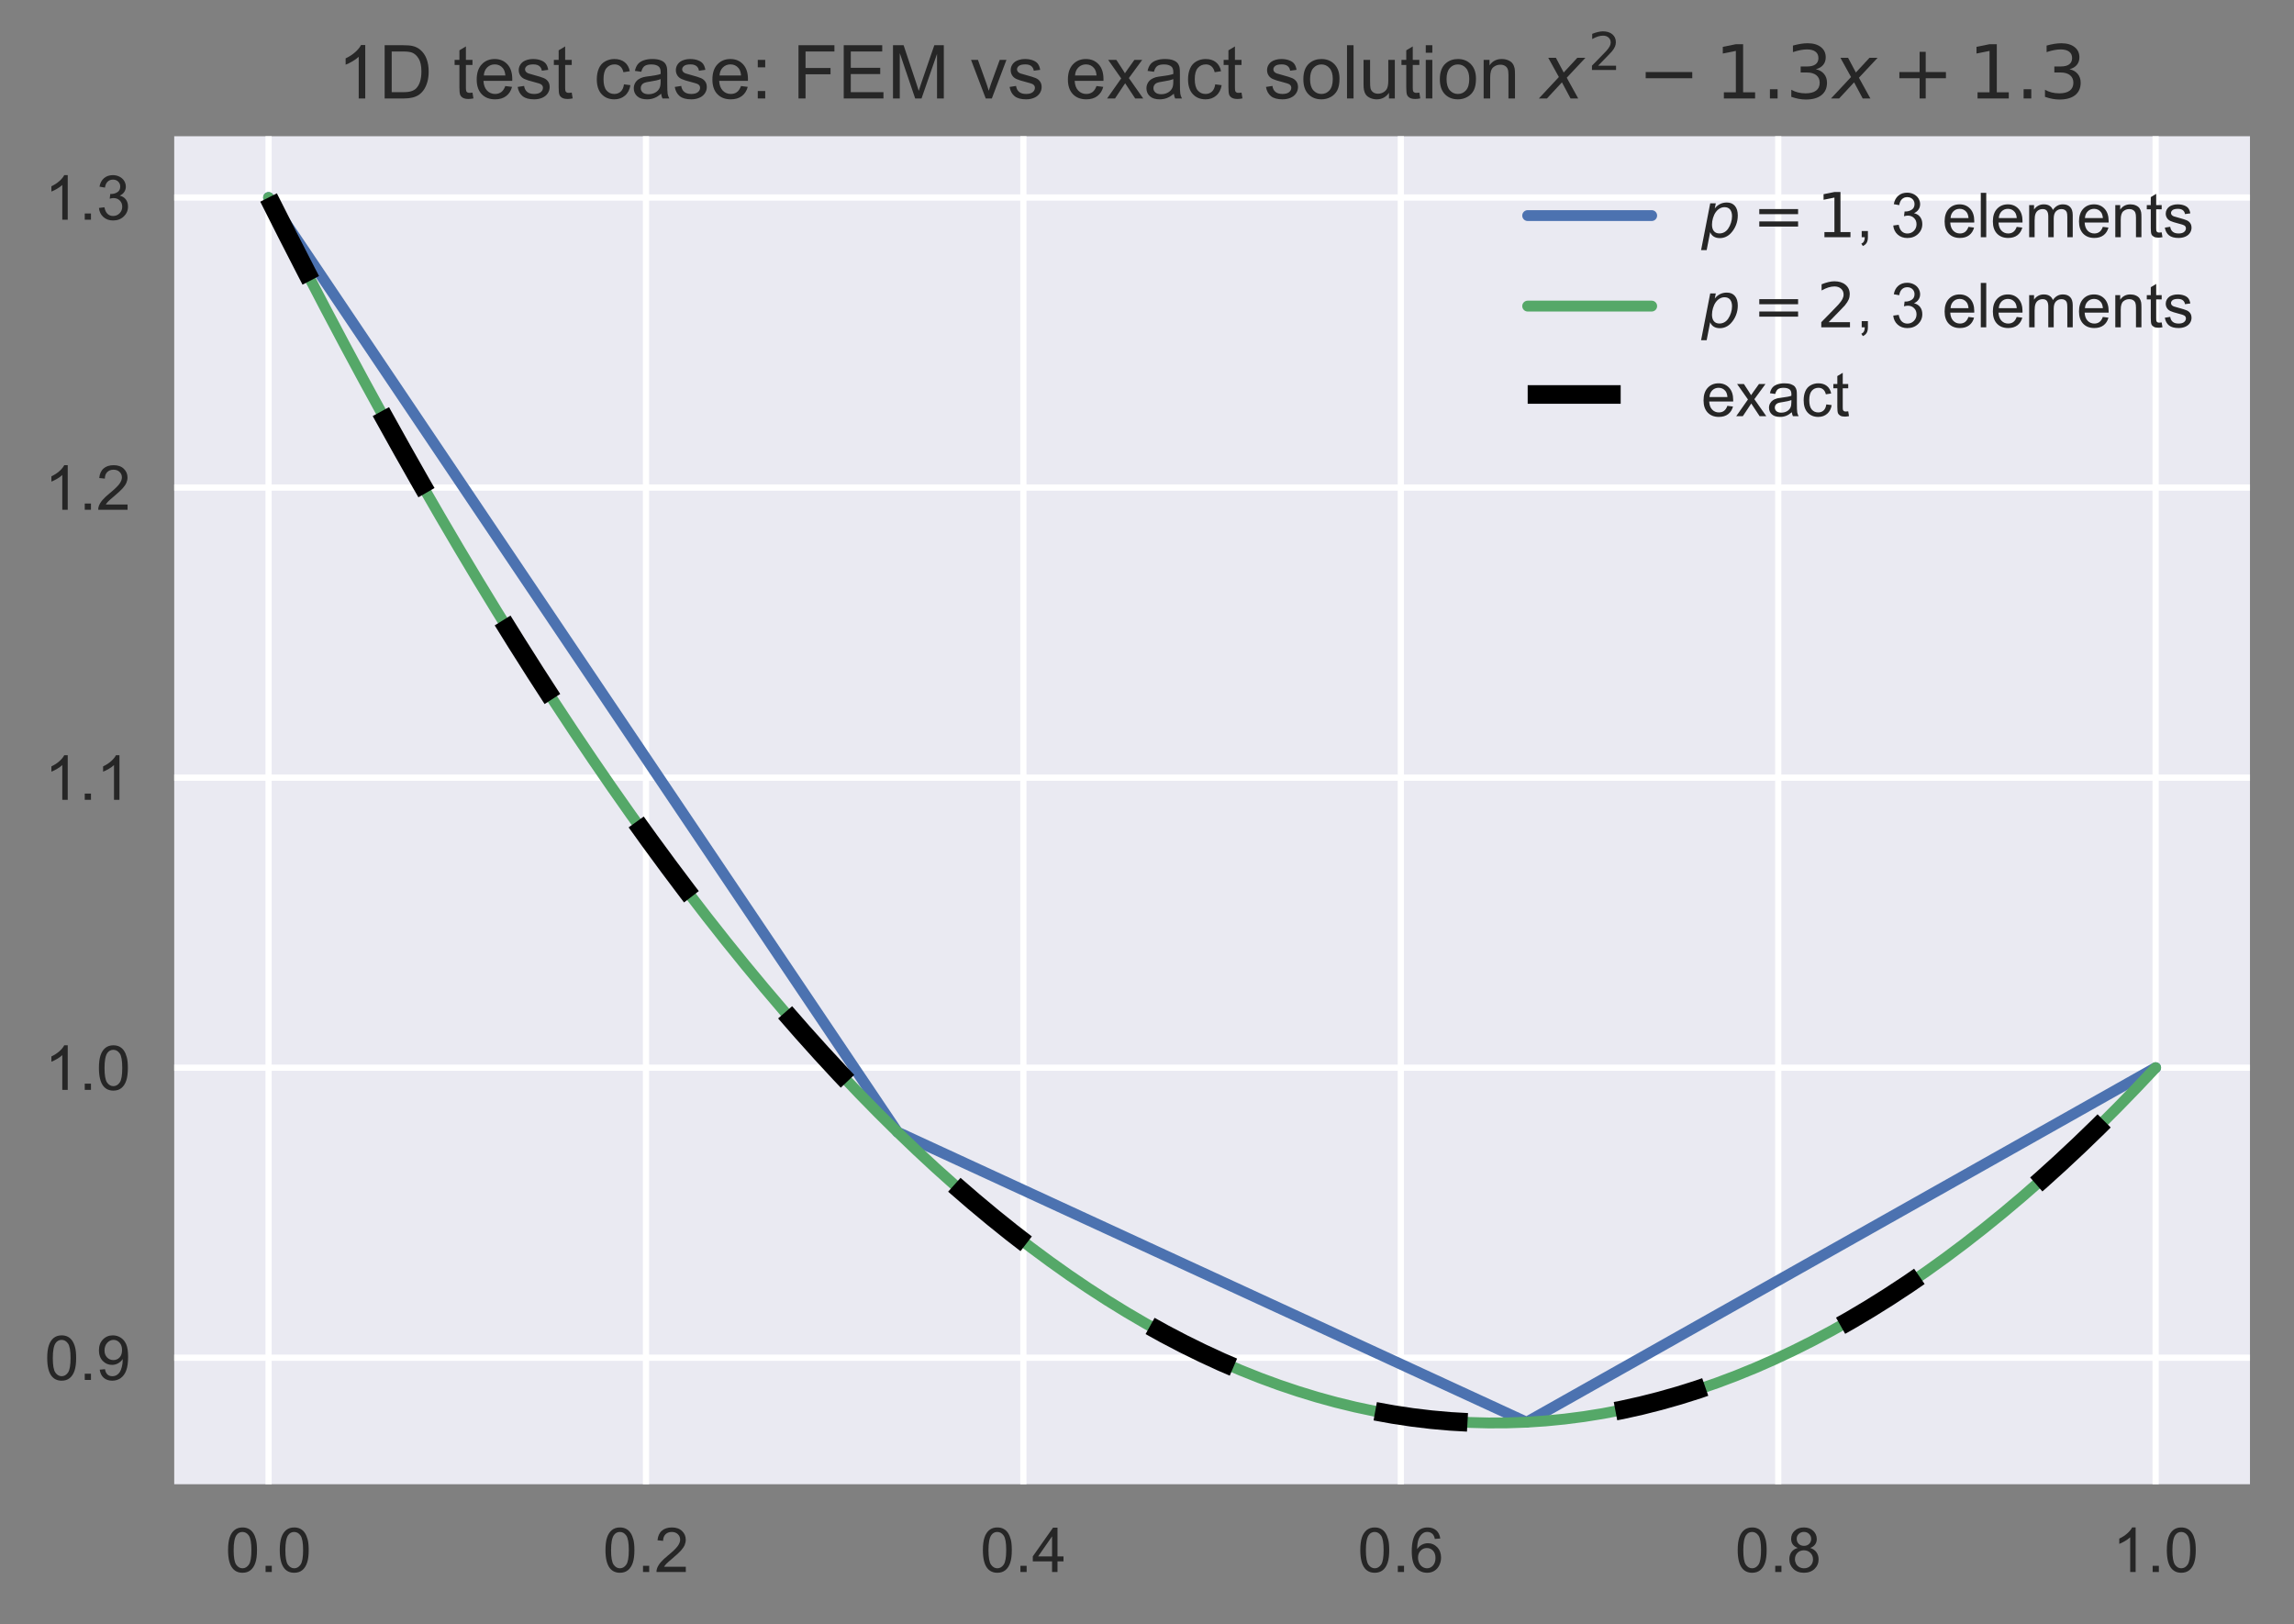 <?xml version="1.0" encoding="utf-8" standalone="no"?>
<!DOCTYPE svg PUBLIC "-//W3C//DTD SVG 1.1//EN"
  "http://www.w3.org/Graphics/SVG/1.1/DTD/svg11.dtd">
<!-- Created with matplotlib (http://matplotlib.org/) -->
<svg height="262pt" version="1.1" viewBox="0 0 370 262" width="370pt" xmlns="http://www.w3.org/2000/svg" xmlns:xlink="http://www.w3.org/1999/xlink">
 <rect x="0" y="0" width="370" height="262" fill="#808080" stroke="none"/>
 <defs>
  <style type="text/css">
*{stroke-linecap:butt;stroke-linejoin:round;}
  </style>
 </defs>
 <g id="figure_1">
  <g id="patch_1">
   <path d="M 0 262.76 
L 370.1 262.76 
L 370.1 0 
L 0 0 
z
" style="fill:none;"/>
  </g>
  <g id="axes_1">
   <g id="patch_2">
    <path d="M 28.1 239.415 
L 362.9 239.415 
L 362.9 21.975 
L 28.1 21.975 
z
" style="fill:#eaeaf2;"/>
   </g>
   <g id="matplotlib.axis_1">
    <g id="xtick_1">
     <g id="line2d_1">
      <path clip-path="url(#pa114206d34)" d="M 43.318 239.415 
L 43.318 21.975 
" style="fill:none;stroke:#ffffff;stroke-linecap:round;"/>
     </g>
     <g id="line2d_2"/>
     <g id="text_1">
      <!-- 0.0 -->
      <defs>
       <path d="M 4.156 35.297 
Q 4.156 48 6.766 55.734 
Q 9.375 63.484 14.516 67.672 
Q 19.672 71.875 27.484 71.875 
Q 33.25 71.875 37.594 69.547 
Q 41.938 67.234 44.766 62.859 
Q 47.609 58.5 49.219 52.219 
Q 50.828 45.953 50.828 35.297 
Q 50.828 22.703 48.234 14.969 
Q 45.656 7.234 40.5 3 
Q 35.359 -1.219 27.484 -1.219 
Q 17.141 -1.219 11.234 6.203 
Q 4.156 15.141 4.156 35.297 
z
M 13.188 35.297 
Q 13.188 17.672 17.312 11.828 
Q 21.438 6 27.484 6 
Q 33.547 6 37.672 11.859 
Q 41.797 17.719 41.797 35.297 
Q 41.797 52.984 37.672 58.781 
Q 33.547 64.594 27.391 64.594 
Q 21.344 64.594 17.719 59.469 
Q 13.188 52.938 13.188 35.297 
z
" id="ArialMT-30"/>
       <path d="M 9.078 0 
L 9.078 10.016 
L 19.094 10.016 
L 19.094 0 
z
" id="ArialMT-2e"/>
      </defs>
      <g style="fill:#262626;" transform="translate(36.368 253.573)scale(0.1 -0.1)">
       <use xlink:href="#ArialMT-30"/>
       <use x="55.615" xlink:href="#ArialMT-2e"/>
       <use x="83.398" xlink:href="#ArialMT-30"/>
      </g>
     </g>
    </g>
    <g id="xtick_2">
     <g id="line2d_3">
      <path clip-path="url(#pa114206d34)" d="M 104.191 239.415 
L 104.191 21.975 
" style="fill:none;stroke:#ffffff;stroke-linecap:round;"/>
     </g>
     <g id="line2d_4"/>
     <g id="text_2">
      <!-- 0.2 -->
      <defs>
       <path d="M 50.344 8.453 
L 50.344 0 
L 3.031 0 
Q 2.938 3.172 4.047 6.109 
Q 5.859 10.938 9.828 15.625 
Q 13.812 20.312 21.344 26.469 
Q 33.016 36.031 37.109 41.625 
Q 41.219 47.219 41.219 52.203 
Q 41.219 57.422 37.469 61 
Q 33.734 64.594 27.734 64.594 
Q 21.391 64.594 17.578 60.781 
Q 13.766 56.984 13.719 50.25 
L 4.688 51.172 
Q 5.609 61.281 11.656 66.578 
Q 17.719 71.875 27.938 71.875 
Q 38.234 71.875 44.234 66.156 
Q 50.25 60.453 50.25 52 
Q 50.25 47.703 48.484 43.547 
Q 46.734 39.406 42.656 34.812 
Q 38.578 30.219 29.109 22.219 
Q 21.188 15.578 18.938 13.203 
Q 16.703 10.844 15.234 8.453 
z
" id="ArialMT-32"/>
      </defs>
      <g style="fill:#262626;" transform="translate(97.241 253.573)scale(0.1 -0.1)">
       <use xlink:href="#ArialMT-30"/>
       <use x="55.615" xlink:href="#ArialMT-2e"/>
       <use x="83.398" xlink:href="#ArialMT-32"/>
      </g>
     </g>
    </g>
    <g id="xtick_3">
     <g id="line2d_5">
      <path clip-path="url(#pa114206d34)" d="M 165.064 239.415 
L 165.064 21.975 
" style="fill:none;stroke:#ffffff;stroke-linecap:round;"/>
     </g>
     <g id="line2d_6"/>
     <g id="text_3">
      <!-- 0.4 -->
      <defs>
       <path d="M 32.328 0 
L 32.328 17.141 
L 1.266 17.141 
L 1.266 25.203 
L 33.938 71.578 
L 41.109 71.578 
L 41.109 25.203 
L 50.781 25.203 
L 50.781 17.141 
L 41.109 17.141 
L 41.109 0 
z
M 32.328 25.203 
L 32.328 57.469 
L 9.906 25.203 
z
" id="ArialMT-34"/>
      </defs>
      <g style="fill:#262626;" transform="translate(158.114 253.573)scale(0.1 -0.1)">
       <use xlink:href="#ArialMT-30"/>
       <use x="55.615" xlink:href="#ArialMT-2e"/>
       <use x="83.398" xlink:href="#ArialMT-34"/>
      </g>
     </g>
    </g>
    <g id="xtick_4">
     <g id="line2d_7">
      <path clip-path="url(#pa114206d34)" d="M 225.936 239.415 
L 225.936 21.975 
" style="fill:none;stroke:#ffffff;stroke-linecap:round;"/>
     </g>
     <g id="line2d_8"/>
     <g id="text_4">
      <!-- 0.6 -->
      <defs>
       <path d="M 49.75 54.047 
L 41.016 53.375 
Q 39.844 58.547 37.703 60.891 
Q 34.125 64.656 28.906 64.656 
Q 24.703 64.656 21.531 62.312 
Q 17.391 59.281 14.984 53.469 
Q 12.594 47.656 12.5 36.922 
Q 15.672 41.75 20.266 44.094 
Q 24.859 46.438 29.891 46.438 
Q 38.672 46.438 44.844 39.969 
Q 51.031 33.5 51.031 23.25 
Q 51.031 16.5 48.125 10.719 
Q 45.219 4.938 40.141 1.859 
Q 35.062 -1.219 28.609 -1.219 
Q 17.625 -1.219 10.688 6.859 
Q 3.766 14.938 3.766 33.5 
Q 3.766 54.25 11.422 63.672 
Q 18.109 71.875 29.438 71.875 
Q 37.891 71.875 43.281 67.141 
Q 48.688 62.406 49.75 54.047 
z
M 13.875 23.188 
Q 13.875 18.656 15.797 14.5 
Q 17.719 10.359 21.188 8.172 
Q 24.656 6 28.469 6 
Q 34.031 6 38.031 10.484 
Q 42.047 14.984 42.047 22.703 
Q 42.047 30.125 38.078 34.391 
Q 34.125 38.672 28.125 38.672 
Q 22.172 38.672 18.016 34.391 
Q 13.875 30.125 13.875 23.188 
z
" id="ArialMT-36"/>
      </defs>
      <g style="fill:#262626;" transform="translate(218.986 253.573)scale(0.1 -0.1)">
       <use xlink:href="#ArialMT-30"/>
       <use x="55.615" xlink:href="#ArialMT-2e"/>
       <use x="83.398" xlink:href="#ArialMT-36"/>
      </g>
     </g>
    </g>
    <g id="xtick_5">
     <g id="line2d_9">
      <path clip-path="url(#pa114206d34)" d="M 286.809 239.415 
L 286.809 21.975 
" style="fill:none;stroke:#ffffff;stroke-linecap:round;"/>
     </g>
     <g id="line2d_10"/>
     <g id="text_5">
      <!-- 0.8 -->
      <defs>
       <path d="M 17.672 38.812 
Q 12.203 40.828 9.562 44.531 
Q 6.938 48.25 6.938 53.422 
Q 6.938 61.234 12.547 66.547 
Q 18.172 71.875 27.484 71.875 
Q 36.859 71.875 42.578 66.422 
Q 48.297 60.984 48.297 53.172 
Q 48.297 48.188 45.672 44.5 
Q 43.062 40.828 37.75 38.812 
Q 44.344 36.672 47.781 31.875 
Q 51.219 27.094 51.219 20.453 
Q 51.219 11.281 44.719 5.031 
Q 38.234 -1.219 27.641 -1.219 
Q 17.047 -1.219 10.547 5.047 
Q 4.047 11.328 4.047 20.703 
Q 4.047 27.688 7.594 32.391 
Q 11.141 37.109 17.672 38.812 
z
M 15.922 53.719 
Q 15.922 48.641 19.188 45.406 
Q 22.469 42.188 27.688 42.188 
Q 32.766 42.188 36.016 45.375 
Q 39.266 48.578 39.266 53.219 
Q 39.266 58.062 35.906 61.359 
Q 32.562 64.656 27.594 64.656 
Q 22.562 64.656 19.234 61.422 
Q 15.922 58.203 15.922 53.719 
z
M 13.094 20.656 
Q 13.094 16.891 14.875 13.375 
Q 16.656 9.859 20.172 7.922 
Q 23.688 6 27.734 6 
Q 34.031 6 38.125 10.047 
Q 42.234 14.109 42.234 20.359 
Q 42.234 26.703 38.016 30.859 
Q 33.797 35.016 27.438 35.016 
Q 21.234 35.016 17.156 30.906 
Q 13.094 26.812 13.094 20.656 
z
" id="ArialMT-38"/>
      </defs>
      <g style="fill:#262626;" transform="translate(279.859 253.573)scale(0.1 -0.1)">
       <use xlink:href="#ArialMT-30"/>
       <use x="55.615" xlink:href="#ArialMT-2e"/>
       <use x="83.398" xlink:href="#ArialMT-38"/>
      </g>
     </g>
    </g>
    <g id="xtick_6">
     <g id="line2d_11">
      <path clip-path="url(#pa114206d34)" d="M 347.682 239.415 
L 347.682 21.975 
" style="fill:none;stroke:#ffffff;stroke-linecap:round;"/>
     </g>
     <g id="line2d_12"/>
     <g id="text_6">
      <!-- 1.0 -->
      <defs>
       <path d="M 37.25 0 
L 28.469 0 
L 28.469 56 
Q 25.297 52.984 20.141 49.953 
Q 14.984 46.922 10.891 45.406 
L 10.891 53.906 
Q 18.266 57.375 23.781 62.297 
Q 29.297 67.234 31.594 71.875 
L 37.25 71.875 
z
" id="ArialMT-31"/>
      </defs>
      <g style="fill:#262626;" transform="translate(340.732 253.573)scale(0.1 -0.1)">
       <use xlink:href="#ArialMT-31"/>
       <use x="55.615" xlink:href="#ArialMT-2e"/>
       <use x="83.398" xlink:href="#ArialMT-30"/>
      </g>
     </g>
    </g>
   </g>
   <g id="matplotlib.axis_2">
    <g id="ytick_1">
     <g id="line2d_13">
      <path clip-path="url(#pa114206d34)" d="M 28.1 219.01 
L 362.9 219.01 
" style="fill:none;stroke:#ffffff;stroke-linecap:round;"/>
     </g>
     <g id="line2d_14"/>
     <g id="text_7">
      <!-- 0.9 -->
      <defs>
       <path d="M 5.469 16.547 
L 13.922 17.328 
Q 14.984 11.375 18.016 8.688 
Q 21.047 6 25.781 6 
Q 29.828 6 32.875 7.859 
Q 35.938 9.719 37.891 12.812 
Q 39.844 15.922 41.156 21.188 
Q 42.484 26.469 42.484 31.938 
Q 42.484 32.516 42.438 33.688 
Q 39.797 29.5 35.234 26.875 
Q 30.672 24.266 25.344 24.266 
Q 16.453 24.266 10.297 30.703 
Q 4.156 37.156 4.156 47.703 
Q 4.156 58.594 10.578 65.234 
Q 17 71.875 26.656 71.875 
Q 33.641 71.875 39.422 68.109 
Q 45.219 64.359 48.219 57.391 
Q 51.219 50.438 51.219 37.25 
Q 51.219 23.531 48.234 15.406 
Q 45.266 7.281 39.375 3.031 
Q 33.5 -1.219 25.594 -1.219 
Q 17.188 -1.219 11.859 3.438 
Q 6.547 8.109 5.469 16.547 
z
M 41.453 48.141 
Q 41.453 55.719 37.422 60.156 
Q 33.406 64.594 27.734 64.594 
Q 21.875 64.594 17.531 59.812 
Q 13.188 55.031 13.188 47.406 
Q 13.188 40.578 17.312 36.297 
Q 21.438 32.031 27.484 32.031 
Q 33.594 32.031 37.516 36.297 
Q 41.453 40.578 41.453 48.141 
z
" id="ArialMT-39"/>
      </defs>
      <g style="fill:#262626;" transform="translate(7.2 222.589)scale(0.1 -0.1)">
       <use xlink:href="#ArialMT-30"/>
       <use x="55.615" xlink:href="#ArialMT-2e"/>
       <use x="83.398" xlink:href="#ArialMT-39"/>
      </g>
     </g>
    </g>
    <g id="ytick_2">
     <g id="line2d_15">
      <path clip-path="url(#pa114206d34)" d="M 28.1 172.222 
L 362.9 172.222 
" style="fill:none;stroke:#ffffff;stroke-linecap:round;"/>
     </g>
     <g id="line2d_16"/>
     <g id="text_8">
      <!-- 1.0 -->
      <g style="fill:#262626;" transform="translate(7.2 175.801)scale(0.1 -0.1)">
       <use xlink:href="#ArialMT-31"/>
       <use x="55.615" xlink:href="#ArialMT-2e"/>
       <use x="83.398" xlink:href="#ArialMT-30"/>
      </g>
     </g>
    </g>
    <g id="ytick_3">
     <g id="line2d_17">
      <path clip-path="url(#pa114206d34)" d="M 28.1 125.434 
L 362.9 125.434 
" style="fill:none;stroke:#ffffff;stroke-linecap:round;"/>
     </g>
     <g id="line2d_18"/>
     <g id="text_9">
      <!-- 1.1 -->
      <g style="fill:#262626;" transform="translate(7.2 129.013)scale(0.1 -0.1)">
       <use xlink:href="#ArialMT-31"/>
       <use x="55.615" xlink:href="#ArialMT-2e"/>
       <use x="83.398" xlink:href="#ArialMT-31"/>
      </g>
     </g>
    </g>
    <g id="ytick_4">
     <g id="line2d_19">
      <path clip-path="url(#pa114206d34)" d="M 28.1 78.646 
L 362.9 78.646 
" style="fill:none;stroke:#ffffff;stroke-linecap:round;"/>
     </g>
     <g id="line2d_20"/>
     <g id="text_10">
      <!-- 1.2 -->
      <g style="fill:#262626;" transform="translate(7.2 82.225)scale(0.1 -0.1)">
       <use xlink:href="#ArialMT-31"/>
       <use x="55.615" xlink:href="#ArialMT-2e"/>
       <use x="83.398" xlink:href="#ArialMT-32"/>
      </g>
     </g>
    </g>
    <g id="ytick_5">
     <g id="line2d_21">
      <path clip-path="url(#pa114206d34)" d="M 28.1 31.859 
L 362.9 31.859 
" style="fill:none;stroke:#ffffff;stroke-linecap:round;"/>
     </g>
     <g id="line2d_22"/>
     <g id="text_11">
      <!-- 1.3 -->
      <defs>
       <path d="M 4.203 18.891 
L 12.984 20.062 
Q 14.5 12.594 18.141 9.297 
Q 21.781 6 27 6 
Q 33.203 6 37.469 10.297 
Q 41.75 14.594 41.75 20.953 
Q 41.75 27 37.797 30.922 
Q 33.844 34.859 27.734 34.859 
Q 25.25 34.859 21.531 33.891 
L 22.516 41.609 
Q 23.391 41.5 23.922 41.5 
Q 29.547 41.5 34.031 44.422 
Q 38.531 47.359 38.531 53.469 
Q 38.531 58.297 35.25 61.469 
Q 31.984 64.656 26.812 64.656 
Q 21.688 64.656 18.266 61.422 
Q 14.844 58.203 13.875 51.766 
L 5.078 53.328 
Q 6.688 62.156 12.391 67.016 
Q 18.109 71.875 26.609 71.875 
Q 32.469 71.875 37.391 69.359 
Q 42.328 66.844 44.938 62.5 
Q 47.562 58.156 47.562 53.266 
Q 47.562 48.641 45.062 44.828 
Q 42.578 41.016 37.703 38.766 
Q 44.047 37.312 47.562 32.688 
Q 51.078 28.078 51.078 21.141 
Q 51.078 11.766 44.234 5.25 
Q 37.406 -1.266 26.953 -1.266 
Q 17.531 -1.266 11.297 4.344 
Q 5.078 9.969 4.203 18.891 
z
" id="ArialMT-33"/>
      </defs>
      <g style="fill:#262626;" transform="translate(7.2 35.438)scale(0.1 -0.1)">
       <use xlink:href="#ArialMT-31"/>
       <use x="55.615" xlink:href="#ArialMT-2e"/>
       <use x="83.398" xlink:href="#ArialMT-33"/>
      </g>
     </g>
    </g>
   </g>
   <g id="line2d_23">
    <path clip-path="url(#pa114206d34)" d="M 43.318 31.859 
L 46.393 36.427 
L 49.467 40.996 
L 52.541 45.564 
L 55.616 50.133 
L 58.69 54.701 
L 61.764 59.27 
L 64.839 63.838 
L 67.913 68.407 
L 70.988 72.975 
L 74.062 77.544 
L 77.136 82.112 
L 80.211 86.681 
L 83.285 91.249 
L 86.36 95.818 
L 89.434 100.386 
L 92.508 104.955 
L 95.583 109.523 
L 98.657 114.092 
L 101.731 118.66 
L 104.806 123.229 
L 107.88 127.797 
L 110.955 132.366 
L 114.029 136.934 
L 117.103 141.503 
L 120.178 146.071 
L 123.252 150.64 
L 126.326 155.208 
L 129.401 159.777 
L 132.475 164.345 
L 135.55 168.914 
L 138.624 173.482 
L 141.698 178.051 
L 144.773 182.619 
L 147.847 184.037 
L 150.921 185.455 
L 153.996 186.873 
L 157.07 188.291 
L 160.145 189.708 
L 163.219 191.126 
L 166.293 192.544 
L 169.368 193.962 
L 172.442 195.38 
L 175.517 196.798 
L 178.591 198.215 
L 181.665 199.633 
L 184.74 201.051 
L 187.814 202.469 
L 190.888 203.887 
L 193.963 205.304 
L 197.037 206.722 
L 200.112 208.14 
L 203.186 209.558 
L 206.26 210.976 
L 209.335 212.393 
L 212.409 213.811 
L 215.483 215.229 
L 218.558 216.647 
L 221.632 218.065 
L 224.707 219.483 
L 227.781 220.9 
L 230.855 222.318 
L 233.93 223.736 
L 237.004 225.154 
L 240.079 226.572 
L 243.153 227.989 
L 246.227 229.407 
L 249.302 227.674 
L 252.376 225.941 
L 255.45 224.209 
L 258.525 222.476 
L 261.599 220.743 
L 264.674 219.01 
L 267.748 217.277 
L 270.822 215.544 
L 273.897 213.811 
L 276.971 212.078 
L 280.045 210.346 
L 283.12 208.613 
L 286.194 206.88 
L 289.269 205.147 
L 292.343 203.414 
L 295.417 201.681 
L 298.492 199.948 
L 301.566 198.215 
L 304.64 196.482 
L 307.715 194.75 
L 310.789 193.017 
L 313.864 191.284 
L 316.938 189.551 
L 320.012 187.818 
L 323.087 186.085 
L 326.161 184.352 
L 329.236 182.619 
L 332.31 180.887 
L 335.384 179.154 
L 338.459 177.421 
L 341.533 175.688 
L 344.607 173.955 
L 347.682 172.222 
" style="fill:none;stroke:#4c72b0;stroke-linecap:round;stroke-width:1.75;"/>
   </g>
   <g id="line2d_24">
    <path clip-path="url(#pa114206d34)" d="M 43.318 31.859 
L 46.393 37.955 
L 49.467 43.955 
L 52.541 49.861 
L 55.616 55.67 
L 58.69 61.384 
L 61.764 67.003 
L 64.839 72.526 
L 67.913 77.954 
L 70.988 83.287 
L 74.062 88.523 
L 77.136 93.665 
L 80.211 98.711 
L 83.285 103.661 
L 86.36 108.516 
L 89.434 113.275 
L 92.508 117.939 
L 95.583 122.508 
L 98.657 126.981 
L 101.731 131.359 
L 104.806 135.641 
L 107.88 139.827 
L 110.955 143.918 
L 114.029 147.914 
L 117.103 151.814 
L 120.178 155.619 
L 123.252 159.328 
L 126.326 162.942 
L 129.401 166.46 
L 132.475 169.883 
L 135.55 173.21 
L 138.624 176.442 
L 141.698 179.579 
L 144.773 182.619 
L 147.847 185.565 
L 150.921 188.415 
L 153.996 191.169 
L 157.07 193.828 
L 160.145 196.392 
L 163.219 198.86 
L 166.293 201.232 
L 169.368 203.509 
L 172.442 205.691 
L 175.517 207.777 
L 178.591 209.768 
L 181.665 211.663 
L 184.74 213.463 
L 187.814 215.167 
L 190.888 216.776 
L 193.963 218.289 
L 197.037 219.707 
L 200.112 221.029 
L 203.186 222.256 
L 206.26 223.388 
L 209.335 224.423 
L 212.409 225.364 
L 215.483 226.209 
L 218.558 226.958 
L 221.632 227.612 
L 224.707 228.171 
L 227.781 228.634 
L 230.855 229.001 
L 233.93 229.274 
L 237.004 229.45 
L 240.079 229.531 
L 243.153 229.517 
L 246.227 229.407 
L 249.302 229.202 
L 252.376 228.901 
L 255.45 228.505 
L 258.525 228.013 
L 261.599 227.426 
L 264.674 226.743 
L 267.748 225.965 
L 270.822 225.092 
L 273.897 224.123 
L 276.971 223.058 
L 280.045 221.898 
L 283.12 220.643 
L 286.194 219.292 
L 289.269 217.845 
L 292.343 216.303 
L 295.417 214.666 
L 298.492 212.933 
L 301.566 211.105 
L 304.64 209.181 
L 307.715 207.161 
L 310.789 205.047 
L 313.864 202.836 
L 316.938 200.531 
L 320.012 198.129 
L 323.087 195.633 
L 326.161 193.041 
L 329.236 190.353 
L 332.31 187.57 
L 335.384 184.691 
L 338.459 181.717 
L 341.533 178.648 
L 344.607 175.483 
L 347.682 172.222 
" style="fill:none;stroke:#55a868;stroke-linecap:round;stroke-width:1.75;"/>
   </g>
   <g id="line2d_25">
    <path clip-path="url(#pa114206d34)" d="M 43.318 31.859 
L 46.393 37.955 
L 49.467 43.955 
L 52.541 49.861 
L 55.616 55.67 
L 58.69 61.384 
L 61.764 67.003 
L 64.839 72.526 
L 67.913 77.954 
L 70.988 83.287 
L 74.062 88.523 
L 77.136 93.665 
L 80.211 98.711 
L 83.285 103.661 
L 86.36 108.516 
L 89.434 113.275 
L 92.508 117.939 
L 95.583 122.508 
L 98.657 126.981 
L 101.731 131.359 
L 104.806 135.641 
L 107.88 139.827 
L 110.955 143.918 
L 114.029 147.914 
L 117.103 151.814 
L 120.178 155.619 
L 123.252 159.328 
L 126.326 162.942 
L 129.401 166.46 
L 132.475 169.883 
L 135.55 173.21 
L 138.624 176.442 
L 141.698 179.579 
L 144.773 182.619 
L 147.847 185.565 
L 150.921 188.415 
L 153.996 191.169 
L 157.07 193.828 
L 160.145 196.392 
L 163.219 198.86 
L 166.293 201.232 
L 169.368 203.509 
L 172.442 205.691 
L 175.517 207.777 
L 178.591 209.768 
L 181.665 211.663 
L 184.74 213.463 
L 187.814 215.167 
L 190.888 216.776 
L 193.963 218.289 
L 197.037 219.707 
L 200.112 221.029 
L 203.186 222.256 
L 206.26 223.388 
L 209.335 224.423 
L 212.409 225.364 
L 215.483 226.209 
L 218.558 226.958 
L 221.632 227.612 
L 224.707 228.171 
L 227.781 228.634 
L 230.855 229.001 
L 233.93 229.274 
L 237.004 229.45 
L 240.079 229.531 
L 243.153 229.517 
L 246.227 229.407 
L 249.302 229.202 
L 252.376 228.901 
L 255.45 228.505 
L 258.525 228.013 
L 261.599 227.426 
L 264.674 226.743 
L 267.748 225.965 
L 270.822 225.092 
L 273.897 224.123 
L 276.971 223.058 
L 280.045 221.898 
L 283.12 220.643 
L 286.194 219.292 
L 289.269 217.845 
L 292.343 216.303 
L 295.417 214.666 
L 298.492 212.933 
L 301.566 211.105 
L 304.64 209.181 
L 307.715 207.161 
L 310.789 205.047 
L 313.864 202.836 
L 316.938 200.531 
L 320.012 198.129 
L 323.087 195.633 
L 326.161 193.041 
L 329.236 190.353 
L 332.31 187.57 
L 335.384 184.691 
L 338.459 181.717 
L 341.533 178.648 
L 344.607 175.483 
L 347.682 172.222 
" style="fill:none;stroke:#000000;stroke-dasharray:15,24;stroke-dashoffset:0;stroke-width:3;"/>
   </g>
   <g id="patch_3">
    <path d="M 28.1 239.415 
L 28.1 21.975 
" style="fill:none;"/>
   </g>
   <g id="patch_4">
    <path d="M 362.9 239.415 
L 362.9 21.975 
" style="fill:none;"/>
   </g>
   <g id="patch_5">
    <path d="M 28.1 239.415 
L 362.9 239.415 
" style="fill:none;"/>
   </g>
   <g id="patch_6">
    <path d="M 28.1 21.975 
L 362.9 21.975 
" style="fill:none;"/>
   </g>
   <g id="text_12">
    <!-- 1D test case: FEM vs exact solution $x^{2} - 1.3 x + 1.3$ -->
    <defs>
     <path d="M 7.719 0 
L 7.719 71.578 
L 32.375 71.578 
Q 40.719 71.578 45.125 70.562 
Q 51.266 69.141 55.609 65.438 
Q 61.281 60.641 64.078 53.188 
Q 66.891 45.75 66.891 36.188 
Q 66.891 28.031 64.984 21.734 
Q 63.094 15.438 60.109 11.297 
Q 57.125 7.172 53.578 4.797 
Q 50.047 2.438 45.047 1.219 
Q 40.047 0 33.547 0 
z
M 17.188 8.453 
L 32.469 8.453 
Q 39.547 8.453 43.578 9.766 
Q 47.609 11.078 50 13.484 
Q 53.375 16.844 55.25 22.531 
Q 57.125 28.219 57.125 36.328 
Q 57.125 47.562 53.438 53.594 
Q 49.75 59.625 44.484 61.672 
Q 40.672 63.141 32.234 63.141 
L 17.188 63.141 
z
" id="ArialMT-44"/>
     <path id="ArialMT-20"/>
     <path d="M 25.781 7.859 
L 27.047 0.094 
Q 23.344 -0.688 20.406 -0.688 
Q 15.625 -0.688 12.984 0.828 
Q 10.359 2.344 9.281 4.812 
Q 8.203 7.281 8.203 15.188 
L 8.203 45.016 
L 1.766 45.016 
L 1.766 51.859 
L 8.203 51.859 
L 8.203 64.703 
L 16.938 69.969 
L 16.938 51.859 
L 25.781 51.859 
L 25.781 45.016 
L 16.938 45.016 
L 16.938 14.703 
Q 16.938 10.938 17.406 9.859 
Q 17.875 8.797 18.922 8.156 
Q 19.969 7.516 21.922 7.516 
Q 23.391 7.516 25.781 7.859 
z
" id="ArialMT-74"/>
     <path d="M 42.094 16.703 
L 51.172 15.578 
Q 49.031 7.625 43.219 3.219 
Q 37.406 -1.172 28.375 -1.172 
Q 17 -1.172 10.328 5.828 
Q 3.656 12.844 3.656 25.484 
Q 3.656 38.578 10.391 45.797 
Q 17.141 53.031 27.875 53.031 
Q 38.281 53.031 44.875 45.953 
Q 51.469 38.875 51.469 26.031 
Q 51.469 25.25 51.422 23.688 
L 12.75 23.688 
Q 13.234 15.141 17.578 10.594 
Q 21.922 6.062 28.422 6.062 
Q 33.25 6.062 36.672 8.594 
Q 40.094 11.141 42.094 16.703 
z
M 13.234 30.906 
L 42.188 30.906 
Q 41.609 37.453 38.875 40.719 
Q 34.672 45.797 27.984 45.797 
Q 21.922 45.797 17.797 41.75 
Q 13.672 37.703 13.234 30.906 
z
" id="ArialMT-65"/>
     <path d="M 3.078 15.484 
L 11.766 16.844 
Q 12.5 11.625 15.844 8.844 
Q 19.188 6.062 25.203 6.062 
Q 31.25 6.062 34.172 8.516 
Q 37.109 10.984 37.109 14.312 
Q 37.109 17.281 34.516 19 
Q 32.719 20.172 25.531 21.969 
Q 15.875 24.422 12.141 26.203 
Q 8.406 27.984 6.469 31.125 
Q 4.547 34.281 4.547 38.094 
Q 4.547 41.547 6.125 44.5 
Q 7.719 47.469 10.453 49.422 
Q 12.5 50.922 16.031 51.969 
Q 19.578 53.031 23.641 53.031 
Q 29.734 53.031 34.344 51.266 
Q 38.969 49.516 41.156 46.5 
Q 43.359 43.5 44.188 38.484 
L 35.594 37.312 
Q 35.016 41.312 32.203 43.547 
Q 29.391 45.797 24.266 45.797 
Q 18.219 45.797 15.625 43.797 
Q 13.031 41.797 13.031 39.109 
Q 13.031 37.406 14.109 36.031 
Q 15.188 34.625 17.484 33.688 
Q 18.797 33.203 25.25 31.453 
Q 34.578 28.953 38.25 27.359 
Q 41.938 25.781 44.031 22.75 
Q 46.141 19.734 46.141 15.234 
Q 46.141 10.844 43.578 6.953 
Q 41.016 3.078 36.172 0.953 
Q 31.344 -1.172 25.25 -1.172 
Q 15.141 -1.172 9.844 3.031 
Q 4.547 7.234 3.078 15.484 
z
" id="ArialMT-73"/>
     <path d="M 40.438 19 
L 49.078 17.875 
Q 47.656 8.938 41.812 3.875 
Q 35.984 -1.172 27.484 -1.172 
Q 16.844 -1.172 10.375 5.781 
Q 3.906 12.75 3.906 25.734 
Q 3.906 34.125 6.688 40.422 
Q 9.469 46.734 15.156 49.875 
Q 20.844 53.031 27.547 53.031 
Q 35.984 53.031 41.359 48.75 
Q 46.734 44.484 48.25 36.625 
L 39.703 35.297 
Q 38.484 40.531 35.375 43.156 
Q 32.281 45.797 27.875 45.797 
Q 21.234 45.797 17.078 41.031 
Q 12.938 36.281 12.938 25.984 
Q 12.938 15.531 16.938 10.797 
Q 20.953 6.062 27.391 6.062 
Q 32.562 6.062 36.031 9.234 
Q 39.5 12.406 40.438 19 
z
" id="ArialMT-63"/>
     <path d="M 40.438 6.391 
Q 35.547 2.25 31.031 0.531 
Q 26.516 -1.172 21.344 -1.172 
Q 12.797 -1.172 8.203 3 
Q 3.609 7.172 3.609 13.672 
Q 3.609 17.484 5.344 20.625 
Q 7.078 23.781 9.891 25.688 
Q 12.703 27.594 16.219 28.562 
Q 18.797 29.25 24.031 29.891 
Q 34.672 31.156 39.703 32.906 
Q 39.75 34.719 39.75 35.203 
Q 39.75 40.578 37.25 42.781 
Q 33.891 45.75 27.25 45.75 
Q 21.047 45.75 18.094 43.578 
Q 15.141 41.406 13.719 35.891 
L 5.125 37.062 
Q 6.297 42.578 8.984 45.969 
Q 11.672 49.359 16.75 51.188 
Q 21.828 53.031 28.516 53.031 
Q 35.156 53.031 39.297 51.469 
Q 43.453 49.906 45.406 47.531 
Q 47.359 45.172 48.141 41.547 
Q 48.578 39.312 48.578 33.453 
L 48.578 21.734 
Q 48.578 9.469 49.141 6.219 
Q 49.703 2.984 51.375 0 
L 42.188 0 
Q 40.828 2.734 40.438 6.391 
z
M 39.703 26.031 
Q 34.906 24.078 25.344 22.703 
Q 19.922 21.922 17.672 20.938 
Q 15.438 19.969 14.203 18.094 
Q 12.984 16.219 12.984 13.922 
Q 12.984 10.406 15.641 8.062 
Q 18.312 5.719 23.438 5.719 
Q 28.516 5.719 32.469 7.938 
Q 36.422 10.156 38.281 14.016 
Q 39.703 17 39.703 22.797 
z
" id="ArialMT-61"/>
     <path d="M 9.031 41.844 
L 9.031 51.859 
L 19.047 51.859 
L 19.047 41.844 
z
M 9.031 0 
L 9.031 10.016 
L 19.047 10.016 
L 19.047 0 
z
" id="ArialMT-3a"/>
     <path d="M 8.203 0 
L 8.203 71.578 
L 56.5 71.578 
L 56.5 63.141 
L 17.672 63.141 
L 17.672 40.969 
L 51.266 40.969 
L 51.266 32.516 
L 17.672 32.516 
L 17.672 0 
z
" id="ArialMT-46"/>
     <path d="M 7.906 0 
L 7.906 71.578 
L 59.672 71.578 
L 59.672 63.141 
L 17.391 63.141 
L 17.391 41.219 
L 56.984 41.219 
L 56.984 32.812 
L 17.391 32.812 
L 17.391 8.453 
L 61.328 8.453 
L 61.328 0 
z
" id="ArialMT-45"/>
     <path d="M 7.422 0 
L 7.422 71.578 
L 21.688 71.578 
L 38.625 20.906 
Q 40.969 13.812 42.047 10.297 
Q 43.266 14.203 45.844 21.781 
L 62.984 71.578 
L 75.734 71.578 
L 75.734 0 
L 66.609 0 
L 66.609 59.906 
L 45.797 0 
L 37.25 0 
L 16.547 60.938 
L 16.547 0 
z
" id="ArialMT-4d"/>
     <path d="M 21 0 
L 1.266 51.859 
L 10.547 51.859 
L 21.688 20.797 
Q 23.484 15.766 25 10.359 
Q 26.172 14.453 28.266 20.219 
L 39.797 51.859 
L 48.828 51.859 
L 29.203 0 
z
" id="ArialMT-76"/>
     <path d="M 0.734 0 
L 19.672 26.953 
L 2.156 51.859 
L 13.141 51.859 
L 21.094 39.703 
Q 23.344 36.234 24.703 33.891 
Q 26.859 37.109 28.656 39.594 
L 37.406 51.859 
L 47.906 51.859 
L 29.984 27.438 
L 49.266 0 
L 38.484 0 
L 27.828 16.109 
L 25 20.453 
L 11.375 0 
z
" id="ArialMT-78"/>
     <path d="M 3.328 25.922 
Q 3.328 40.328 11.328 47.266 
Q 18.016 53.031 27.641 53.031 
Q 38.328 53.031 45.109 46.016 
Q 51.906 39.016 51.906 26.656 
Q 51.906 16.656 48.906 10.906 
Q 45.906 5.172 40.156 2 
Q 34.422 -1.172 27.641 -1.172 
Q 16.75 -1.172 10.031 5.812 
Q 3.328 12.797 3.328 25.922 
z
M 12.359 25.922 
Q 12.359 15.969 16.703 11.016 
Q 21.047 6.062 27.641 6.062 
Q 34.188 6.062 38.531 11.031 
Q 42.875 16.016 42.875 26.219 
Q 42.875 35.844 38.5 40.797 
Q 34.125 45.75 27.641 45.75 
Q 21.047 45.75 16.703 40.812 
Q 12.359 35.891 12.359 25.922 
z
" id="ArialMT-6f"/>
     <path d="M 6.391 0 
L 6.391 71.578 
L 15.188 71.578 
L 15.188 0 
z
" id="ArialMT-6c"/>
     <path d="M 40.578 0 
L 40.578 7.625 
Q 34.516 -1.172 24.125 -1.172 
Q 19.531 -1.172 15.547 0.578 
Q 11.578 2.344 9.641 5 
Q 7.719 7.672 6.938 11.531 
Q 6.391 14.109 6.391 19.734 
L 6.391 51.859 
L 15.188 51.859 
L 15.188 23.094 
Q 15.188 16.219 15.719 13.812 
Q 16.547 10.359 19.234 8.375 
Q 21.922 6.391 25.875 6.391 
Q 29.828 6.391 33.297 8.422 
Q 36.766 10.453 38.203 13.938 
Q 39.656 17.438 39.656 24.078 
L 39.656 51.859 
L 48.438 51.859 
L 48.438 0 
z
" id="ArialMT-75"/>
     <path d="M 6.641 61.469 
L 6.641 71.578 
L 15.438 71.578 
L 15.438 61.469 
z
M 6.641 0 
L 6.641 51.859 
L 15.438 51.859 
L 15.438 0 
z
" id="ArialMT-69"/>
     <path d="M 6.594 0 
L 6.594 51.859 
L 14.5 51.859 
L 14.5 44.484 
Q 20.219 53.031 31 53.031 
Q 35.688 53.031 39.625 51.344 
Q 43.562 49.656 45.516 46.922 
Q 47.469 44.188 48.25 40.438 
Q 48.734 37.984 48.734 31.891 
L 48.734 0 
L 39.938 0 
L 39.938 31.547 
Q 39.938 36.922 38.906 39.578 
Q 37.891 42.234 35.281 43.812 
Q 32.672 45.406 29.156 45.406 
Q 23.531 45.406 19.453 41.844 
Q 15.375 38.281 15.375 28.328 
L 15.375 0 
z
" id="ArialMT-6e"/>
     <path d="M 60.016 54.688 
L 34.906 27.875 
L 50.297 0 
L 39.984 0 
L 28.422 21.688 
L 8.297 0 
L -2.594 0 
L 24.312 28.812 
L 10.016 54.688 
L 20.312 54.688 
L 30.812 34.906 
L 49.125 54.688 
z
" id="DejaVuSans-Oblique-78"/>
     <path d="M 19.188 8.297 
L 53.609 8.297 
L 53.609 0 
L 7.328 0 
L 7.328 8.297 
Q 12.938 14.109 22.625 23.891 
Q 32.328 33.688 34.812 36.531 
Q 39.547 41.844 41.422 45.531 
Q 43.312 49.219 43.312 52.781 
Q 43.312 58.594 39.234 62.25 
Q 35.156 65.922 28.609 65.922 
Q 23.969 65.922 18.812 64.312 
Q 13.672 62.703 7.812 59.422 
L 7.812 69.391 
Q 13.766 71.781 18.938 73 
Q 24.125 74.219 28.422 74.219 
Q 39.75 74.219 46.484 68.547 
Q 53.219 62.891 53.219 53.422 
Q 53.219 48.922 51.531 44.891 
Q 49.859 40.875 45.406 35.406 
Q 44.188 33.984 37.641 27.219 
Q 31.109 20.453 19.188 8.297 
z
" id="DejaVuSans-32"/>
     <path d="M 10.594 35.5 
L 73.188 35.5 
L 73.188 27.203 
L 10.594 27.203 
z
" id="DejaVuSans-2212"/>
     <path d="M 12.406 8.297 
L 28.516 8.297 
L 28.516 63.922 
L 10.984 60.406 
L 10.984 69.391 
L 28.422 72.906 
L 38.281 72.906 
L 38.281 8.297 
L 54.391 8.297 
L 54.391 0 
L 12.406 0 
z
" id="DejaVuSans-31"/>
     <path d="M 10.688 12.406 
L 21 12.406 
L 21 0 
L 10.688 0 
z
" id="DejaVuSans-2e"/>
     <path d="M 40.578 39.312 
Q 47.656 37.797 51.625 33 
Q 55.609 28.219 55.609 21.188 
Q 55.609 10.406 48.188 4.484 
Q 40.766 -1.422 27.094 -1.422 
Q 22.516 -1.422 17.656 -0.516 
Q 12.797 0.391 7.625 2.203 
L 7.625 11.719 
Q 11.719 9.328 16.594 8.109 
Q 21.484 6.891 26.812 6.891 
Q 36.078 6.891 40.938 10.547 
Q 45.797 14.203 45.797 21.188 
Q 45.797 27.641 41.281 31.266 
Q 36.766 34.906 28.719 34.906 
L 20.219 34.906 
L 20.219 43.016 
L 29.109 43.016 
Q 36.375 43.016 40.234 45.922 
Q 44.094 48.828 44.094 54.297 
Q 44.094 59.906 40.109 62.906 
Q 36.141 65.922 28.719 65.922 
Q 24.656 65.922 20.016 65.031 
Q 15.375 64.156 9.812 62.312 
L 9.812 71.094 
Q 15.438 72.656 20.344 73.438 
Q 25.25 74.219 29.594 74.219 
Q 40.828 74.219 47.359 69.109 
Q 53.906 64.016 53.906 55.328 
Q 53.906 49.266 50.438 45.094 
Q 46.969 40.922 40.578 39.312 
z
" id="DejaVuSans-33"/>
     <path d="M 46 62.703 
L 46 35.5 
L 73.188 35.5 
L 73.188 27.203 
L 46 27.203 
L 46 0 
L 37.797 0 
L 37.797 27.203 
L 10.594 27.203 
L 10.594 35.5 
L 37.797 35.5 
L 37.797 62.703 
z
" id="DejaVuSans-2b"/>
    </defs>
    <g style="fill:#262626;" transform="translate(54.44 15.975)scale(0.12 -0.12)">
     <use transform="translate(0 0.766)" xlink:href="#ArialMT-31"/>
     <use transform="translate(55.615 0.766)" xlink:href="#ArialMT-44"/>
     <use transform="translate(127.832 0.766)" xlink:href="#ArialMT-20"/>
     <use transform="translate(155.615 0.766)" xlink:href="#ArialMT-74"/>
     <use transform="translate(183.398 0.766)" xlink:href="#ArialMT-65"/>
     <use transform="translate(239.014 0.766)" xlink:href="#ArialMT-73"/>
     <use transform="translate(289.014 0.766)" xlink:href="#ArialMT-74"/>
     <use transform="translate(316.797 0.766)" xlink:href="#ArialMT-20"/>
     <use transform="translate(344.58 0.766)" xlink:href="#ArialMT-63"/>
     <use transform="translate(394.58 0.766)" xlink:href="#ArialMT-61"/>
     <use transform="translate(450.195 0.766)" xlink:href="#ArialMT-73"/>
     <use transform="translate(500.195 0.766)" xlink:href="#ArialMT-65"/>
     <use transform="translate(555.811 0.766)" xlink:href="#ArialMT-3a"/>
     <use transform="translate(583.594 0.766)" xlink:href="#ArialMT-20"/>
     <use transform="translate(611.377 0.766)" xlink:href="#ArialMT-46"/>
     <use transform="translate(672.461 0.766)" xlink:href="#ArialMT-45"/>
     <use transform="translate(739.16 0.766)" xlink:href="#ArialMT-4d"/>
     <use transform="translate(822.461 0.766)" xlink:href="#ArialMT-20"/>
     <use transform="translate(850.244 0.766)" xlink:href="#ArialMT-76"/>
     <use transform="translate(900.244 0.766)" xlink:href="#ArialMT-73"/>
     <use transform="translate(950.244 0.766)" xlink:href="#ArialMT-20"/>
     <use transform="translate(978.027 0.766)" xlink:href="#ArialMT-65"/>
     <use transform="translate(1033.643 0.766)" xlink:href="#ArialMT-78"/>
     <use transform="translate(1083.643 0.766)" xlink:href="#ArialMT-61"/>
     <use transform="translate(1139.258 0.766)" xlink:href="#ArialMT-63"/>
     <use transform="translate(1189.258 0.766)" xlink:href="#ArialMT-74"/>
     <use transform="translate(1217.041 0.766)" xlink:href="#ArialMT-20"/>
     <use transform="translate(1244.824 0.766)" xlink:href="#ArialMT-73"/>
     <use transform="translate(1294.824 0.766)" xlink:href="#ArialMT-6f"/>
     <use transform="translate(1350.439 0.766)" xlink:href="#ArialMT-6c"/>
     <use transform="translate(1372.656 0.766)" xlink:href="#ArialMT-75"/>
     <use transform="translate(1428.271 0.766)" xlink:href="#ArialMT-74"/>
     <use transform="translate(1456.055 0.766)" xlink:href="#ArialMT-69"/>
     <use transform="translate(1478.271 0.766)" xlink:href="#ArialMT-6f"/>
     <use transform="translate(1533.887 0.766)" xlink:href="#ArialMT-6e"/>
     <use transform="translate(1589.502 0.766)" xlink:href="#ArialMT-20"/>
     <use transform="translate(1617.285 0.766)" xlink:href="#DejaVuSans-Oblique-78"/>
     <use transform="translate(1680.931 39.047)scale(0.7)" xlink:href="#DejaVuSans-32"/>
     <use transform="translate(1747.684 0.766)" xlink:href="#DejaVuSans-2212"/>
     <use transform="translate(1850.955 0.766)" xlink:href="#DejaVuSans-31"/>
     <use transform="translate(1914.578 0.766)" xlink:href="#DejaVuSans-2e"/>
     <use transform="translate(1946.366 0.766)" xlink:href="#DejaVuSans-33"/>
     <use transform="translate(2009.989 0.766)" xlink:href="#DejaVuSans-Oblique-78"/>
     <use transform="translate(2088.651 0.766)" xlink:href="#DejaVuSans-2b"/>
     <use transform="translate(2191.922 0.766)" xlink:href="#DejaVuSans-31"/>
     <use transform="translate(2255.545 0.766)" xlink:href="#DejaVuSans-2e"/>
     <use transform="translate(2287.332 0.766)" xlink:href="#DejaVuSans-33"/>
    </g>
   </g>
   <g id="legend_1">
    <g id="line2d_26">
     <path d="M 246.4 34.775 
L 266.4 34.775 
" style="fill:none;stroke:#4c72b0;stroke-linecap:round;stroke-width:1.75;"/>
    </g>
    <g id="line2d_27"/>
    <g id="text_13">
     <!-- $p=1$, 3 elements -->
     <defs>
      <path d="M 49.609 33.688 
Q 49.609 40.875 46.484 44.672 
Q 43.359 48.484 37.5 48.484 
Q 33.5 48.484 29.859 46.438 
Q 26.219 44.391 23.391 40.484 
Q 20.609 36.625 18.938 31.156 
Q 17.281 25.688 17.281 20.312 
Q 17.281 13.484 20.406 9.797 
Q 23.531 6.109 29.297 6.109 
Q 33.547 6.109 37.188 8.109 
Q 40.828 10.109 43.406 13.922 
Q 46.188 17.922 47.891 23.344 
Q 49.609 28.766 49.609 33.688 
z
M 21.781 46.391 
Q 25.391 51.125 30.297 53.562 
Q 35.203 56 41.219 56 
Q 49.609 56 54.25 50.5 
Q 58.891 45.016 58.891 35.109 
Q 58.891 27 56 19.656 
Q 53.125 12.312 47.703 6.5 
Q 44.094 2.641 39.547 0.609 
Q 35.016 -1.422 29.984 -1.422 
Q 24.172 -1.422 20.219 1 
Q 16.266 3.422 14.312 8.203 
L 8.688 -20.797 
L -0.297 -20.797 
L 14.406 54.688 
L 23.391 54.688 
z
" id="DejaVuSans-Oblique-70"/>
      <path d="M 10.594 45.406 
L 73.188 45.406 
L 73.188 37.203 
L 10.594 37.203 
z
M 10.594 25.484 
L 73.188 25.484 
L 73.188 17.188 
L 10.594 17.188 
z
" id="DejaVuSans-3d"/>
      <path d="M 8.891 0 
L 8.891 10.016 
L 18.891 10.016 
L 18.891 0 
Q 18.891 -5.516 16.938 -8.906 
Q 14.984 -12.312 10.75 -14.156 
L 8.297 -10.406 
Q 11.078 -9.188 12.391 -6.812 
Q 13.719 -4.438 13.875 0 
z
" id="ArialMT-2c"/>
      <path d="M 6.594 0 
L 6.594 51.859 
L 14.453 51.859 
L 14.453 44.578 
Q 16.891 48.391 20.938 50.703 
Q 25 53.031 30.172 53.031 
Q 35.938 53.031 39.625 50.641 
Q 43.312 48.25 44.828 43.953 
Q 50.984 53.031 60.844 53.031 
Q 68.562 53.031 72.703 48.75 
Q 76.859 44.484 76.859 35.594 
L 76.859 0 
L 68.109 0 
L 68.109 32.672 
Q 68.109 37.938 67.25 40.25 
Q 66.406 42.578 64.156 43.984 
Q 61.922 45.406 58.891 45.406 
Q 53.422 45.406 49.797 41.766 
Q 46.188 38.141 46.188 30.125 
L 46.188 0 
L 37.406 0 
L 37.406 33.688 
Q 37.406 39.547 35.25 42.469 
Q 33.109 45.406 28.219 45.406 
Q 24.516 45.406 21.359 43.453 
Q 18.219 41.5 16.797 37.734 
Q 15.375 33.984 15.375 26.906 
L 15.375 0 
z
" id="ArialMT-6d"/>
     </defs>
     <g style="fill:#262626;" transform="translate(274.4 38.275)scale(0.1 -0.1)">
      <use transform="translate(0 0.094)" xlink:href="#DejaVuSans-Oblique-70"/>
      <use transform="translate(82.959 0.094)" xlink:href="#DejaVuSans-3d"/>
      <use transform="translate(186.23 0.094)" xlink:href="#DejaVuSans-31"/>
      <use transform="translate(249.854 0.094)" xlink:href="#ArialMT-2c"/>
      <use transform="translate(277.637 0.094)" xlink:href="#ArialMT-20"/>
      <use transform="translate(305.42 0.094)" xlink:href="#ArialMT-33"/>
      <use transform="translate(361.035 0.094)" xlink:href="#ArialMT-20"/>
      <use transform="translate(388.818 0.094)" xlink:href="#ArialMT-65"/>
      <use transform="translate(444.434 0.094)" xlink:href="#ArialMT-6c"/>
      <use transform="translate(466.65 0.094)" xlink:href="#ArialMT-65"/>
      <use transform="translate(522.266 0.094)" xlink:href="#ArialMT-6d"/>
      <use transform="translate(605.566 0.094)" xlink:href="#ArialMT-65"/>
      <use transform="translate(661.182 0.094)" xlink:href="#ArialMT-6e"/>
      <use transform="translate(716.797 0.094)" xlink:href="#ArialMT-74"/>
      <use transform="translate(744.58 0.094)" xlink:href="#ArialMT-73"/>
     </g>
    </g>
    <g id="line2d_28">
     <path d="M 246.4 49.375 
L 266.4 49.375 
" style="fill:none;stroke:#55a868;stroke-linecap:round;stroke-width:1.75;"/>
    </g>
    <g id="line2d_29"/>
    <g id="text_14">
     <!-- $p=2$, 3 elements -->
     <g style="fill:#262626;" transform="translate(274.4 52.875)scale(0.1 -0.1)">
      <use transform="translate(0 0.781)" xlink:href="#DejaVuSans-Oblique-70"/>
      <use transform="translate(82.959 0.781)" xlink:href="#DejaVuSans-3d"/>
      <use transform="translate(186.23 0.781)" xlink:href="#DejaVuSans-32"/>
      <use transform="translate(249.854 0.781)" xlink:href="#ArialMT-2c"/>
      <use transform="translate(277.637 0.781)" xlink:href="#ArialMT-20"/>
      <use transform="translate(305.42 0.781)" xlink:href="#ArialMT-33"/>
      <use transform="translate(361.035 0.781)" xlink:href="#ArialMT-20"/>
      <use transform="translate(388.818 0.781)" xlink:href="#ArialMT-65"/>
      <use transform="translate(444.434 0.781)" xlink:href="#ArialMT-6c"/>
      <use transform="translate(466.65 0.781)" xlink:href="#ArialMT-65"/>
      <use transform="translate(522.266 0.781)" xlink:href="#ArialMT-6d"/>
      <use transform="translate(605.566 0.781)" xlink:href="#ArialMT-65"/>
      <use transform="translate(661.182 0.781)" xlink:href="#ArialMT-6e"/>
      <use transform="translate(716.797 0.781)" xlink:href="#ArialMT-74"/>
      <use transform="translate(744.58 0.781)" xlink:href="#ArialMT-73"/>
     </g>
    </g>
    <g id="line2d_30">
     <path d="M 246.4 63.633 
L 266.4 63.633 
" style="fill:none;stroke:#000000;stroke-dasharray:15,24;stroke-dashoffset:0;stroke-width:3;"/>
    </g>
    <g id="line2d_31"/>
    <g id="text_15">
     <!-- exact -->
     <g style="fill:#262626;" transform="translate(274.4 67.133)scale(0.1 -0.1)">
      <use xlink:href="#ArialMT-65"/>
      <use x="55.615" xlink:href="#ArialMT-78"/>
      <use x="105.615" xlink:href="#ArialMT-61"/>
      <use x="161.23" xlink:href="#ArialMT-63"/>
      <use x="211.23" xlink:href="#ArialMT-74"/>
     </g>
    </g>
   </g>
  </g>
 </g>
 <defs>
  <clipPath id="pa114206d34">
   <rect height="217.44" width="334.8" x="28.1" y="21.975"/>
  </clipPath>
 </defs>
</svg>
